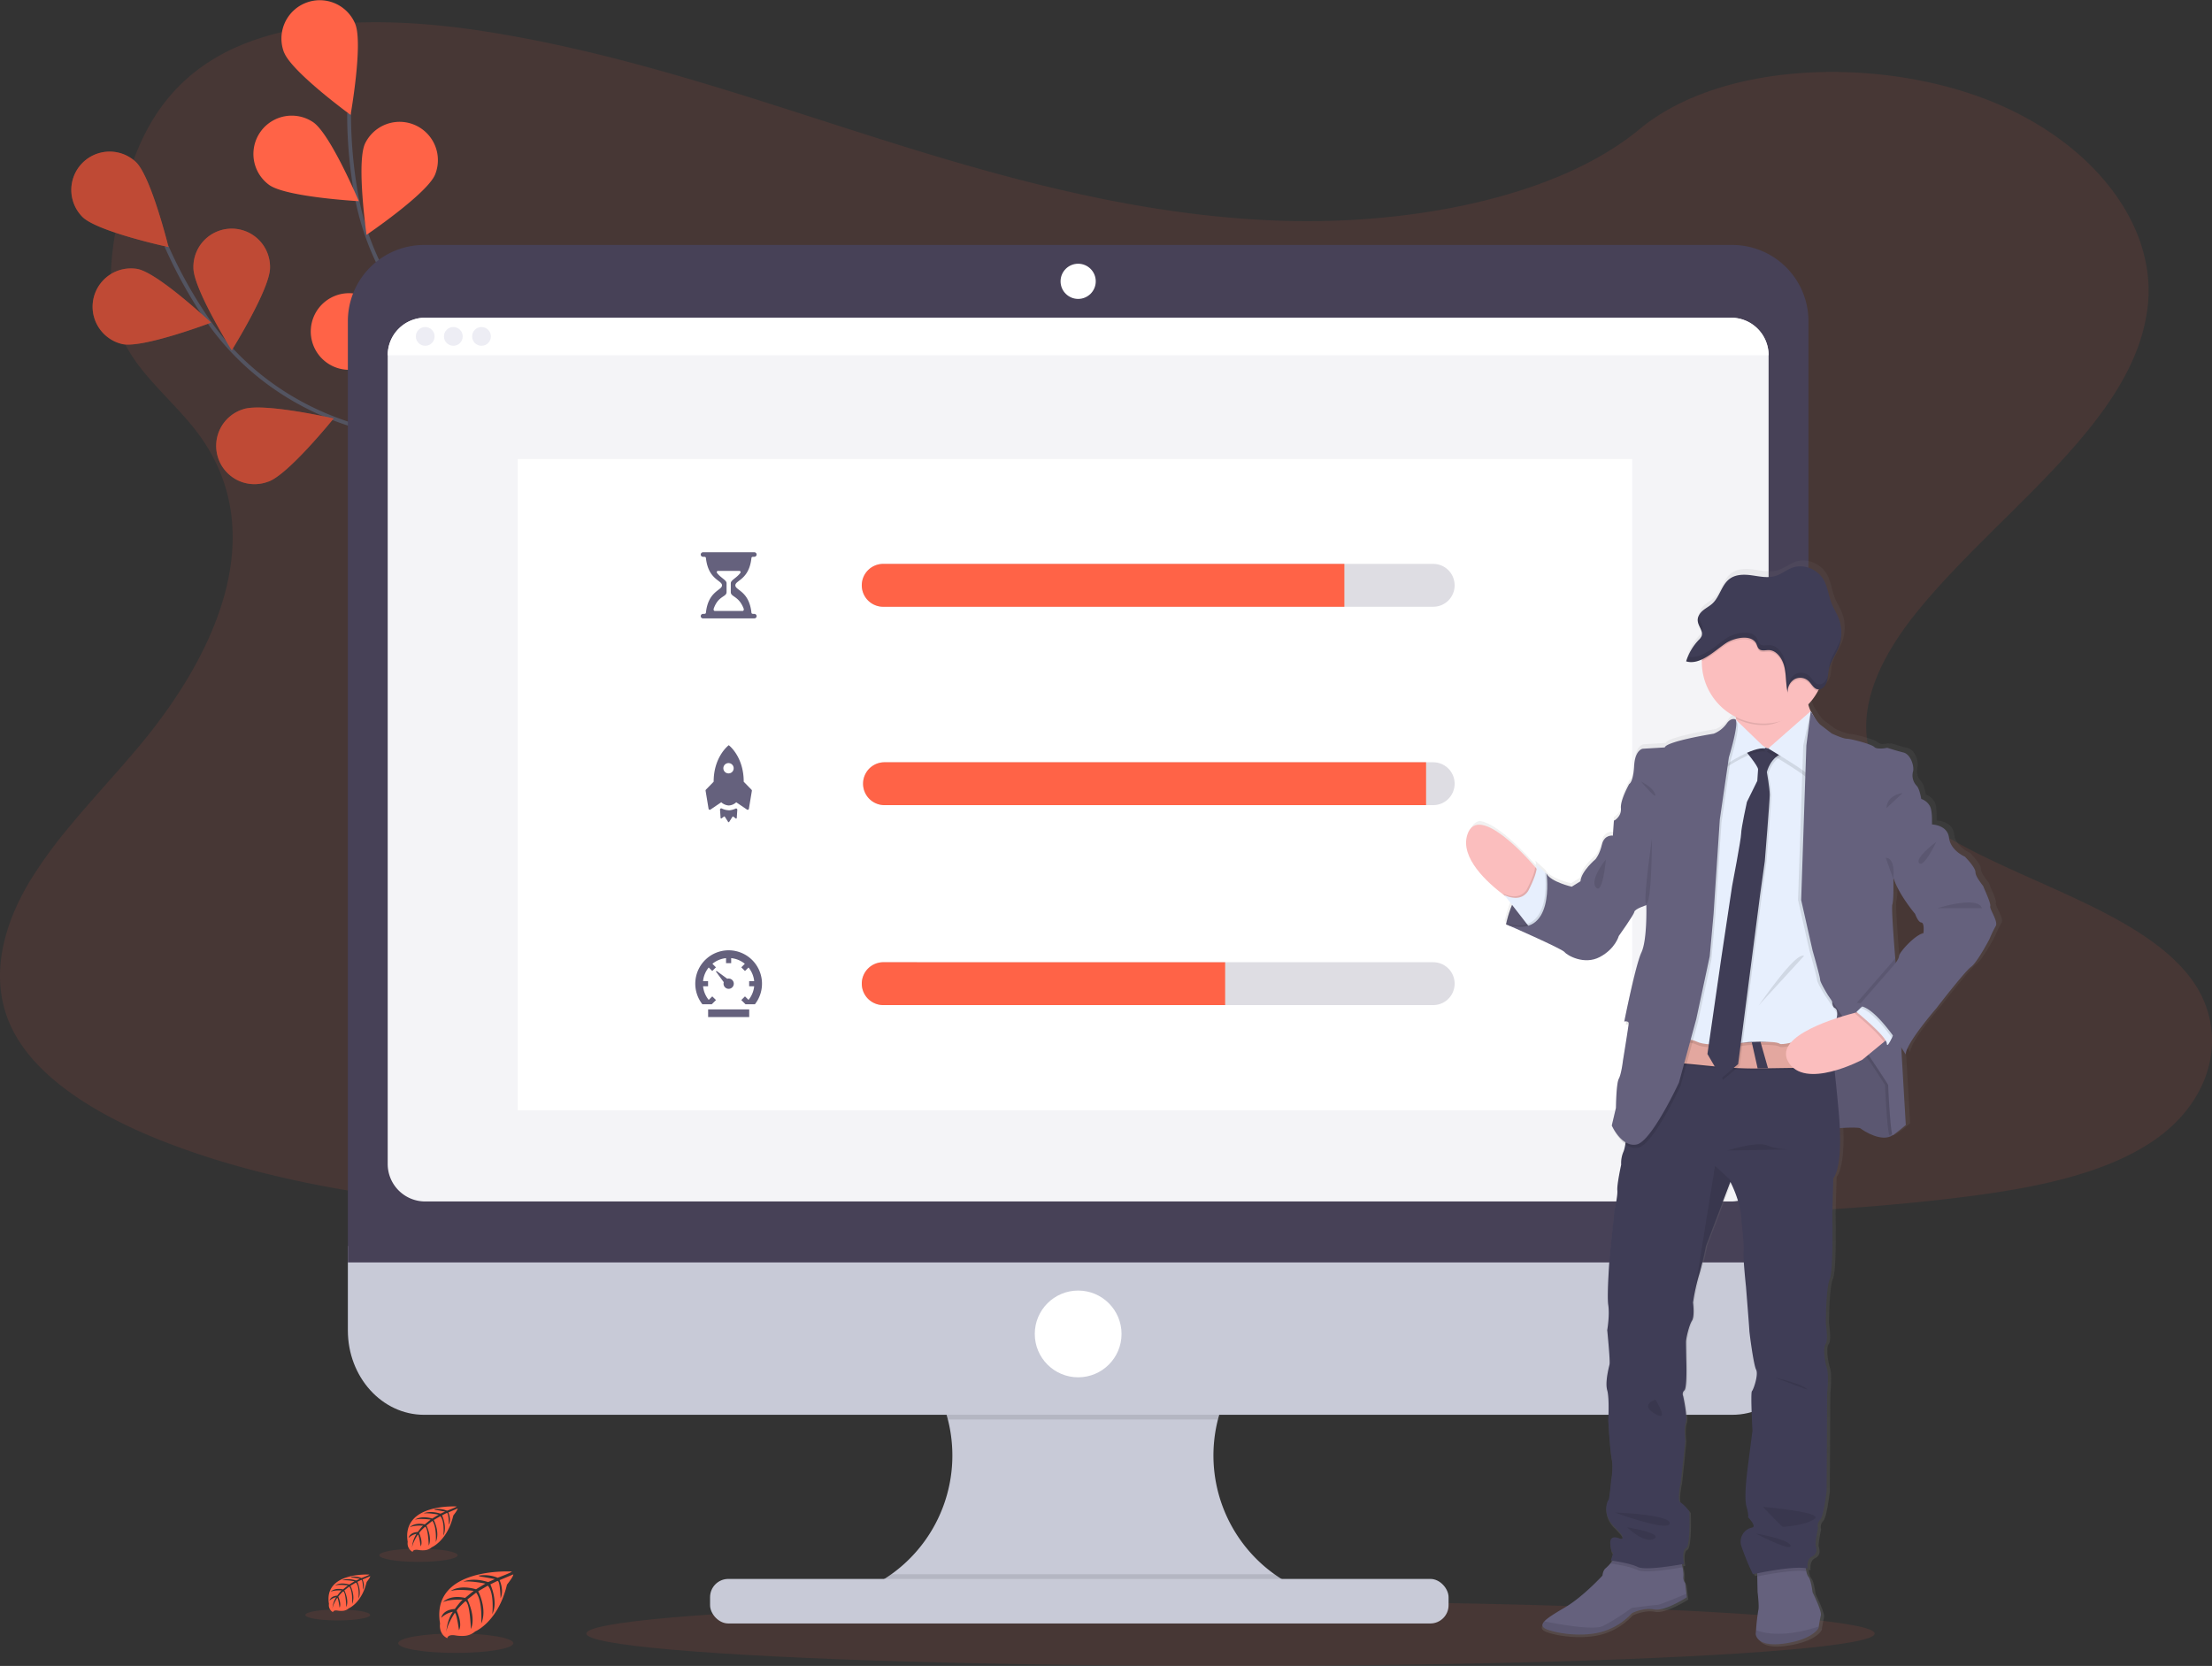 <svg xmlns="http://www.w3.org/2000/svg" width="1150.44" height="866.47"><rect width="100%" height="100%" fill="#333333" stroke="none"/><defs><linearGradient id="a" x1="296.46" y1="871.67" x2="296.46" y2="306.73" gradientTransform="translate(636.4)" gradientUnits="userSpaceOnUse"><stop offset="0" stop-color="gray" stop-opacity=".25"/><stop offset=".54" stop-color="gray" stop-opacity=".12"/><stop offset="1" stop-color="gray" stop-opacity=".1"/></linearGradient></defs><path d="M1119.63 593.56q-1.62 1.1-3.3 2.13a115.77 115.77 0 0 1-12.91 6.91c-23.47 10.85-52.37 16.15-80.52 19.75-63.16 8.08-127.64 9.65-191.84 11.19-173.48 4.17-347.41 8.35-520.43-1.28-68.36-3.8-138.25-10.16-200.21-29.66q-13.32-4.19-26.12-9.22c-17.26-6.81-33.85-15.11-47.63-25-13-9.28-23.47-19.94-29.75-32.06-13.09-25.24-6.16-53.59 8.79-78.34a241.83 241.83 0 0 1 21-28.76c11.5-13.89 24.23-27.46 35.84-41.34 41.32-49.55 68.28-112.12 30.14-162.87-11-14.58-26.8-27.38-35.73-42.61-11.41-19.46-10.52-41.08-6.9-62.08.47-2.65 1-5.3 1.49-7.92 6.24-31.14 17.89-64.64 53.75-84.13 37.29-20.2 90.25-19.18 136.55-12 72 11.24 138.42 34.71 205.5 55.92s137.32 40.57 211.09 42.69c65.13 1.83 141.09-11.93 184.31-47.73 42-34.75 120.9-37.4 177.8-16.4 39 14.4 68.16 40.37 80.44 69.57a82 82 0 0 1 5.36 18.12 73.59 73.59 0 0 1 1 17.08c-.18 2.83-.51 5.62-1 8.38-9.51 57.62-77.91 103.06-119.5 154.54-20.32 25.14-34.66 55.33-20.69 82.45 21.31 41.31 95.41 56 140.19 86.74 8.6 5.89 16.12 12.39 22 19.8 21.62 27.33 13.61 64.33-18.72 86.13z" fill="tomato" opacity=".1"/><path d="M294.91 324.85s-46-81.52-115.32-105c-29.09-9.86-54.48-28.4-71.84-53.74a237.72 237.72 0 0 1-21.2-38.13" fill="none" stroke="#535461" stroke-miterlimit="10" stroke-width="2"/><path d="M42.96 112.91c7.9 7.66 44.68 15.59 44.68 15.59s-9-36.53-16.92-44.19a19.93 19.93 0 0 0-27.76 28.6zM63.77 179c10.79 2.14 46-11.19 46-11.19s-27.42-25.76-38.22-27.9A19.93 19.93 0 0 0 63.8 179zm75.75 71.52c10.4-3.6 34-32.87 34-32.87s-36.68-8.39-47.07-4.79a19.93 19.93 0 1 0 13 37.66zm69.51 41.24c10.86-1.79 39.1-26.64 39.1-26.64s-34.69-14.51-45.59-12.72a19.946 19.946 0 1 0 6.49 39.36zm-68.59-152.49c0 11-19.9 42.92-19.9 42.92s-19.94-31.9-19.95-42.9a19.93 19.93 0 1 1 39.85 0zm80.65 49.22c-3.29 10.5-31.84 35-31.84 35s-9.48-36.41-6.2-46.91a19.93 19.93 0 0 1 38 11.91zm71.84 58.6c-1.49 10.9-25.49 39.88-25.49 39.88s-15.5-34.28-14-45.19a19.93 19.93 0 1 1 39.5 5.31z" fill="tomato"/><path d="M42.96 112.91c7.9 7.66 44.68 15.59 44.68 15.59s-9-36.53-16.92-44.19a19.93 19.93 0 0 0-27.76 28.6zM63.77 179c10.79 2.14 46-11.19 46-11.19s-27.42-25.76-38.22-27.9A19.93 19.93 0 0 0 63.8 179zm75.75 71.52c10.4-3.6 34-32.87 34-32.87s-36.68-8.39-47.07-4.79a19.93 19.93 0 1 0 13 37.66zm69.51 41.24c10.86-1.79 39.1-26.64 39.1-26.64s-34.69-14.51-45.59-12.72a19.946 19.946 0 1 0 6.49 39.36zm-68.59-152.49c0 11-19.9 42.92-19.9 42.92s-19.94-31.9-19.95-42.9a19.93 19.93 0 1 1 39.85 0zm80.65 49.22c-3.29 10.5-31.84 35-31.84 35s-9.48-36.41-6.2-46.91a19.93 19.93 0 0 1 38 11.91zm71.84 58.6c-1.49 10.9-25.49 39.88-25.49 39.88s-15.5-34.28-14-45.19a19.93 19.93 0 1 1 39.5 5.31z" opacity=".25"/><path d="M292.26 323.23s-9-93.17-62.88-142.73c-22.59-20.8-38.29-48.05-43.9-78.24a238.23 238.23 0 0 1-3.92-43.45" fill="none" stroke="#535461" stroke-miterlimit="10" stroke-width="2"/><path d="M147.81 27.38c4.12 10.2 34.53 32.38 34.53 32.38s6.55-37 2.44-47.25a19.944 19.944 0 0 0-37 14.9zm-7.76 68.85c9 6.33 46.57 8.4 46.57 8.4s-14.64-34.66-23.64-41a19.93 19.93 0 0 0-22.93 32.6zm40.28 96.08c11 .92 44.44-16.26 44.44-16.26s-30.13-22.53-41.1-23.45a19.93 19.93 0 1 0-3.34 39.71zm46.84 65.83c10.66 2.77 46.55-8.51 46.55-8.51s-25.89-27.3-36.54-30.06a19.923 19.923 0 0 0-10 38.57zm-.95-167.18c-4.45 10.07-35.59 31.18-35.59 31.18s-5.3-37.25-.85-47.31a19.93 19.93 0 0 1 36.44 16.13zm53.81 77.69c-7.26 8.27-43.29 19.1-43.29 19.1s6.08-37.13 13.35-45.4a19.93 19.93 0 1 1 29.94 26.3zm41.94 82.69c-5.76 9.38-39.44 26.14-39.44 26.14s-.28-37.62 5.48-47a19.945 19.945 0 0 1 34 20.86z" fill="tomato"/><ellipse cx="639.99" cy="849.64" rx="335.02" ry="16.83" fill="tomato" opacity=".1"/><path d="M266.17 817.38s-42.28-2.55-37.3 27.07c0 0-1 5.24 3.76 7.62 0 0 .07-2.2 4.33-1.45a20 20 0 0 0 4.6.22 9.56 9.56 0 0 0 5.61-2.32s11.89-4.91 16.51-24.34c0 0 3.42-4.23 3.28-5.32l-7.13 3s2.44 5.14.52 9.42c0 0-.23-9.24-1.6-9-.28.05-3.71 1.78-3.71 1.78s4.19 9 1 15.49c0 0 1.2-11.05-2.34-14.84l-5 2.93s4.9 9.27 1.58 16.82c0 0 .85-11.59-2.64-16.1l-4.55 3.55s4.61 9.12 1.8 15.39c0 0-.37-13.49-2.79-14.51 0 0-4 3.51-4.58 5 0 0 3.15 6.62 1.19 10.12 0 0-1.2-9-2.18-9 0 0-4 5.95-4.38 10 0 0 .17-6.07 3.42-10.6a11.9 11.9 0 0 0-6.08 3.14s.62-4.21 7.06-4.58c0 0 3.28-4.51 4.15-4.79 0 0-6.4-.54-10.28 1.19 0 0 3.42-4 11.46-2.17l4.49-3.67s-8.43-1.15-12 .12c0 0 4.11-3.51 13.21-.95l4.86-2.94s-7.18-1.54-11.46-1c0 0 4.51-2.43 12.9.21l3.49-1.57s-5.26-1-6.8-1.2-1.63-.59-1.63-.59a18.26 18.26 0 0 1 9.89 1.1s7.46-2.77 7.34-3.23z" fill="tomato"/><ellipse cx="237.04" cy="854.65" rx="29.92" ry="5.06" fill="tomato" opacity=".1"/><path d="M192.09 818.96s-23.83-1.44-21 15.26a4.07 4.07 0 0 0 2.12 4.29s0-1.23 2.44-.81a11.13 11.13 0 0 0 2.59.12 5.34 5.34 0 0 0 3.17-1.31s6.7-2.76 9.3-13.72c0 0 1.93-2.38 1.85-3l-4 1.72s1.37 2.9.29 5.31c0 0-.13-5.2-.9-5.08-.16 0-2.09 1-2.09 1s2.37 5.06.58 8.73c0 0 .68-6.23-1.32-8.36l-2.87 1.65s2.76 5.22.89 9.48c0 0 .48-6.53-1.48-9.07l-2.57 2s2.6 5.14 1 8.67c0 0-.2-7.6-1.57-8.18a15.45 15.45 0 0 0-2.58 2.8s1.77 3.73.67 5.7c0 0-.67-5.06-1.23-5.09 0 0-2.24 3.36-2.47 5.66a12.24 12.24 0 0 1 1.93-6 6.77 6.77 0 0 0-3.43 1.77s.35-2.37 4-2.58c0 0 1.85-2.54 2.34-2.7 0 0-3.61-.3-5.79.67 0 0 1.92-2.24 6.45-1.22l2.54-2.07s-4.75-.65-6.77.07c0 0 2.32-2 7.45-.54l2.76-1.65a25.22 25.22 0 0 0-6.47-.56s2.55-1.37 7.28.12l2-.89s-3-.58-3.84-.67-.91-.33-.91-.33a10.17 10.17 0 0 1 5.57.62s4.15-1.55 4.07-1.81z" fill="tomato"/><ellipse cx="175.67" cy="839.97" rx="16.87" ry="2.85" fill="tomato" opacity=".1"/><path d="M237.44 783.54s-28.78-1.73-25.39 18.44a4.92 4.92 0 0 0 2.56 5.18s.05-1.5 3-1a13.14 13.14 0 0 0 3.13.15 6.46 6.46 0 0 0 3.8-1.55s8.09-3.34 11.24-16.56c0 0 2.32-2.88 2.23-3.63l-4.85 2.08s1.65 3.5.35 6.41c0 0-.16-6.28-1.09-6.14-.19 0-2.52 1.22-2.52 1.22s2.85 6.1.7 10.54c0 0 .81-7.52-1.6-10.1l-3.41 2s3.33 6.31 1.07 11.45c0 0 .58-7.89-1.79-11l-3.1 2.42s3.13 6.21 1.22 10.47c0 0-.25-9.18-1.89-9.87 0 0-2.71 2.39-3.13 3.37 0 0 2.15 4.51.82 6.89 0 0-.82-6.12-1.49-6.15 0 0-2.7 4.06-3 6.83a14.77 14.77 0 0 1 2.33-7.22 8.15 8.15 0 0 0-4.14 2.15s.42-2.87 4.81-3.12c0 0 2.23-3.08 2.82-3.26 0 0-4.35-.37-7 .8 0 0 2.33-2.7 7.8-1.47l3.06-2.5s-5.74-.78-8.17.08c0 0 2.8-2.39 9-.64l3.33-2s-4.89-1-7.8-.67c0 0 3.07-1.66 8.78.14l2.38-1.07s-3.58-.7-4.63-.81-1.11-.41-1.11-.41a12.43 12.43 0 0 1 6.73.75s5.07-1.88 4.95-2.2z" fill="tomato"/><ellipse cx="217.64" cy="808.92" rx="20.37" ry="3.44" fill="tomato" opacity=".1"/><path d="M676.98 826.81v7.82H445.72v-6.35a76 76 0 0 0 5.23-140.37h224.49a76.09 76.09 0 0 0-42 50.39 76 76 0 0 0 29.36 80.46 76.07 76.07 0 0 0 14.18 8.05z" fill="#c8cad7"/><path d="M675.44 687.91a76.09 76.09 0 0 0-42 50.39H492.97a76.09 76.09 0 0 0-42-50.39z" opacity=".1"/><path d="M180.92 648.07v43.9c0 24.24 17.74 43.89 39.63 43.89h680.38c21.89 0 39.63-19.65 39.63-43.89v-43.9z" fill="#c8cad7"/><path d="M676.98 826.81v7.82H445.72v-6.35a76.11 76.11 0 0 0 17.84-9.5H662.8a76.07 76.07 0 0 0 14.18 8.03z" opacity=".1"/><rect x="369.3" y="821.22" width="384.09" height="23.17" rx="9.5" ry="9.5" fill="#c8cad7"/><path d="M940.56 167.04a39.63 39.63 0 0 0-39.63-39.63H220.55a39.63 39.63 0 0 0-39.63 39.63v489.57h759.64z" fill="#474157"/><path d="M919.83 184.76v420.63a19.5 19.5 0 0 1-19.51 19.51H221.15a19.5 19.5 0 0 1-19.51-19.51V184.76a19.51 19.51 0 0 1 19.51-19.51h679.17a19.51 19.51 0 0 1 19.51 19.51z" fill="#f4f4f7"/><circle cx="560.74" cy="146.32" r="9.15" fill="#fff"/><circle cx="560.74" cy="693.8" r="22.56" fill="#fff"/><path d="M919.83 184.76H201.65a19.5 19.5 0 0 1 19.5-19.51h679.17a19.5 19.5 0 0 1 19.51 19.51z" fill="#fff"/><circle cx="221.15" cy="174.97" r="4.88" fill="#ededf4"/><circle cx="235.78" cy="174.97" r="4.88" fill="#ededf4"/><circle cx="250.42" cy="174.97" r="4.88" fill="#ededf4"/><path fill="#fff" d="M269.26 238.76h579.62v338.72H269.26z"/><path d="M368.29 524.99h21.37v4h-21.37zm10.69-10.69a2.67 2.67 0 1 0-.74-5.24l-5.57-4.07-.33.3 4.08 5.56a2.83 2.83 0 0 0-.11.78 2.66 2.66 0 0 0 2.67 2.67z" fill="#65617d"/><path d="M378.98 494.26a17.37 17.37 0 0 0-13.69 28.06h4.91l.34-.34 1.84-1.84-1.94-1.91-1.84 1.83a13.26 13.26 0 0 1-2.94-7.09h2.6v-2.68h-2.6a13.26 13.26 0 0 1 2.94-7.09l1.84 1.83 1.91-1.91-1.83-1.84a13.27 13.27 0 0 1 7.09-2.94v2.6h2.67v-2.6a13.34 13.34 0 0 1 7.1 2.94l-1.84 1.84 1.92 1.91 1.84-1.83a13.34 13.34 0 0 1 2.94 7.09h-2.61v2.68h2.61a13.34 13.34 0 0 1-2.94 7.09l-1.84-1.83-1.92 1.91 1.85 1.84.33.34h4.91a17.37 17.37 0 0 0-13.68-28.06zm-.01-72.84a9 9 0 0 1-3.58-.91.64.64 0 0 0-.91.63l.29 4.26a.33.33 0 0 0 .53.23l1.21-.92a.33.33 0 0 1 .47.09l1.71 2.68a.33.33 0 0 0 .55 0l1.72-2.68a.33.33 0 0 1 .48-.04l1.21.92a.33.33 0 0 0 .53-.23l.29-4.26a.65.65 0 0 0-.91-.63 9.07 9.07 0 0 1-3.58.91z" fill="#65617d"/><path d="M390.8 410.69l-4-4.1c0-13.19-7.78-19-7.78-19s-7.86 5.85-7.86 19l-4 4.1a.7.7 0 0 0-.19.59l1.54 9.33a.64.64 0 0 0 1 .46l5.61-3.8a6.34 6.34 0 0 0 3.93 1.67 6 6 0 0 0 3.85-1.67l5.6 3.8a.64.64 0 0 0 1-.46l1.55-9.34a.73.73 0 0 0-.25-.58zm-11.79-8.44a2.68 2.68 0 1 1 2.56-2.67 2.62 2.62 0 0 1-2.56 2.67zm13.29-82.96h-.42c-.55 0-1-.07-1.06-.62-1.22-11.34-8.37-11.56-8.37-14.23s7.16-2.89 8.37-14.23c.06-.55.51-.62 1.06-.62h.42a1.2 1.2 0 0 0 1.21-1.11 1.18 1.18 0 0 0-1.17-1.23h-26.69a1.2 1.2 0 0 0-1.2 1.11 1.17 1.17 0 0 0 1.17 1.23h.46c.54 0 1 .07 1.06.62 1.22 11.34 8.37 11.56 8.37 14.23s-7.16 2.89-8.37 14.23c-.06.55-.52.62-1.06.62h-.43a1.2 1.2 0 0 0-1.2 1.11 1.17 1.17 0 0 0 1.17 1.23h26.72a1.17 1.17 0 0 0 1.17-1.23 1.21 1.21 0 0 0-1.21-1.11zm-21.06-2.85c2.4-6.67 6.64-5.86 6.64-8.49v-4.64c0-1.62-3.07-2.75-5-5.38a.65.65 0 0 1 .54-1h11.1a.65.65 0 0 1 .56 1c-1.89 2.64-5 3.77-5 5.39v4.64c0 2.61 4.08 1.9 6.66 8.49.24.59.06 1.33-.57 1.33h-14.35c-.65-.02-.8-.74-.58-1.34z" fill="#65617d"/><path d="M756.54 304.43a11.13 11.13 0 0 1-11.1 11.15H459.69a11.15 11.15 0 1 1 0-22.29h285.75a11.14 11.14 0 0 1 11.1 11.14zm0 103.17a11.13 11.13 0 0 1-11.1 11.16H459.69a11.15 11.15 0 0 1 0-22.29h285.75a11.15 11.15 0 0 1 11.1 11.13zm0 104.03a11.13 11.13 0 0 1-11.1 11.13H459.69a11.15 11.15 0 1 1 0-22.29h285.75a11.14 11.14 0 0 1 11.1 11.16z" fill="#5a5773" opacity=".2"/><path d="M699.19 293.29v22.29h-239.5a11.15 11.15 0 1 1 0-22.29zm42.5 103.16v22.31h-282a11.15 11.15 0 0 1 0-22.29zm-104.5 104.04v22.27h-177.5a11.15 11.15 0 1 1 0-22.29z" fill="tomato"/><path d="M1068.58 484.82c.55-1.49-3.55-9.78-3.55-10.19s-4.25-5-4.25-7.61-5.61-8.16-5.61-8.16-7.53-3.13-8.35-9.92-9-6.93-9-6.93v-1.56c0-2.12-.06-5.88-1-7.95a8 8 0 0 0-4.66-3.94s-.82-5.31-2.46-6.94a7.8 7.8 0 0 1-1.91-7.34c.82-2.57-1.09-9.1-5.07-10s-8.48-2.45-8.48-2.45-.45.09-1.1.18l-.55-.18a23.61 23.61 0 0 1-2.87.36 3.54 3.54 0 0 1-2.32-.77c-1.4-1.55-12.4-4.42-14.5-4.42s-7.95-2.73-7.95-2.73l-5.88-4.48c-1.65-1.26-4.7-6.36-5.14-7.1l-.06-.1a25.59 25.59 0 0 1-1.24-3.58 32.58 32.58 0 0 0 5.09-7c.14-.26.26-.53.4-.8a2.89 2.89 0 0 0 .88-.14l.37-.14a6 6 0 0 0 2.9-3.47c.11-.3.19-.6.27-.9l.06-.3c0-.21.09-.42.13-.62l.06-.35c0-.21.07-.41.09-.62s0-.23 0-.34.06-.52.1-.77a27.39 27.39 0 0 1 .43-2.86c.82-3.69 3-6.81 4.61-10.22.22-.49.44-1 .63-1.49s.38-1.09.54-1.65c0-.17.09-.34.13-.51.11-.41.2-.81.28-1.23 0-.18.07-.36.1-.54.09-.56.17-1.13.22-1.7a21 21 0 0 0-1.41-9.55c-1-2.55-2.55-4.85-3.59-7.4-1.57-3.87-2-8.25-3.91-11.93-3.22-6.18-10.81-9.28-17-6.95-3 1.11-5.55 3.26-8.57 4.22-4 1.29-8.38.32-12.56-.26s-8.82-.63-12.18 2.1c-3.88 3.15-4.94 9.06-8.58 12.52-1.53 1.45-3.42 2.38-5 3.72a8.14 8.14 0 0 0-2.53 3.46 2.46 2.46 0 0 0-.09.29 2 2 0 0 0-.09.35c0 .14-.05.27-.07.41s0 .19 0 .28a5.93 5.93 0 0 0 0 .73 5.07 5.07 0 0 0 .11.68v.19c0 .06.1.38.17.57v.11c.07.21.16.41.24.62s.09.2.14.31a2.72 2.72 0 0 0 .11.25 16.84 16.84 0 0 1 1.27 3.16 3.49 3.49 0 0 1-.13 2.09 6.37 6.37 0 0 1-1.51 2 28.24 28.24 0 0 0-6.18 9.89c-.16.42-.31.84-.44 1.27l.18.05a7.36 7.36 0 0 0 1.2.26c.23 0 .46.06.69.07a10.51 10.51 0 0 0 2.79-.21l.7-.16a17.85 17.85 0 0 0 2.77-1v1.3a32.33 32.33 0 0 0 18 28.91l.12.88.09.74-.37-.35s-2.47-1.23-4.79 2.31a15.49 15.49 0 0 1-6.71 5.16s-24.91 3.94-25.87 7.21l-11.63.68s-4.11.54-4.52 9.1-2.6 9.38-2.6 9.38-4.79 8.43-4.38 12.78-3.79 6.5-3.79 6.5l-.55 7.75s-4.52-.68-5.75 4.62-3.42 7.75-3.42 7.75-7.53 6.25-7.94 11.55l-4.65 2.86s-10.82-2.45-13.28-6.8l-.76-.71a.53.53 0 0 1-.06-.1c-1.62-1.52-5.05-4.72-4.53-4a3.32 3.32 0 0 1 .22 2.19l-.8-.9-2.15-2.31s-16.09-18.49-26.33-19.79a6.51 6.51 0 0 0-4.6 4.46c-1.3 4.42-2.66 11.74.72 15.34l16.18 17.29.42.31 3.52 4.52c-.59 1.42-1.09 2.8-1.51 4.05v.12c-.09.27-.17.54-.25.79l-.09.27c-.08.26-.15.51-.23.75s-.08.3-.13.45 0 .17-.07.26c-.39 1.36-.63 2.41-.76 3l-.91-.28.89.38a.89.89 0 0 0 0 .14 2.11 2.11 0 0 0-.06.29c.27.12.55.25.84.36 4.79 2.09 28.72 12.59 30 14.18 1.37 1.77 10.41 6.93 18.62 2.58s10-11 10-11 7.94-11 8.21-12.64 6.43-3.53 6.43-3.53.55 18.21-2.6 24.87-9 36.16-9 36.16a4.16 4.16 0 0 1 1.17-.07l-.35 1.7a4.07 4.07 0 0 1 1.45 0c-.44 3.35-3 18.92-3 18.92s-.83 7.07-2.19 9.52-1.51 15.22-1.51 15.22l-2.19 9.24s.29.64.83 1.6 2.35 5.21 6.31 8.14a16.69 16.69 0 0 1-1.11 4.22 14.78 14.78 0 0 0-1.09 6.53s-2.33 10.46-2.05 13.46-1.51 10.33-1.51 10.33l-2.46 23.65s-1.64 20.52-.82 26.1-.55 13.18-.55 13.18 1.64 16.18 1.23 17.94-2.46 9.38-1.23 13.59.55 15.77.55 15.77.82 15.23 1.77 20.12-.27 11.15-.27 11.15-1 10.46-1.37 10.46-4 7.2 3.28 14.27 2.75 6 2.75 6-5.75-2.85-5.07 3c.65 5.57 1.55 4.11 1.63 4l-1.36 4.47 1 .13c-.26.31-.52.63-.8 1a21.67 21.67 0 0 1-2.75 2.87c-1.65 1.22-1.79 3.93-1.79 3.93s-10.12 11-19.57 16.58c-5 2.94-9.25 5.42-11.12 7.48-1.69 1.84-1.41 3.33 2.09 4.49 7.39 2.45 20.39 3.67 29.7.55a34.77 34.77 0 0 0 14.51-9.38s5.88-3 11.63-1.91 17.25-6.39 17.25-6.39l-.21-1.92-.61-5.56a4.4 4.4 0 0 1-1-3.39 17.4 17.4 0 0 0-.48-4.89c-.1-.54-.2-1.07-.3-1.58l1.05-.19s-1.37-6.93 1.1-8.3 1.77-19.16 1.77-19.16-3.14-4.08-4.79-4.76-.14-9.11.14-10.19 2.35-22.25 2.35-22.25-.82-6.65.27-9.51-1.37-13.86-1.37-13.86-.82-1.36.69-3 .95-16.17.95-16.17-.13-7.34-.13-9.25 1.64-8.83 3.14-11.14.55-9.51.55-9.51l.08-.55c0-.2.08-.46.13-.76l.12-.73a104.42 104.42 0 0 1 2.67-11.8c1.78-5.71 3.83-15.76 3.83-15.76l12.74-33.26.14-.39s5.88 10.87 5.88 20.94c0 0 1.51 12.09 1.1 15.35s1.24 18.62 1.24 18.62 1.77 22 1.77 23 2.19 17.94 3.56 20.52-1.37 10.47-2.19 11.28.27 20.8.27 20.8-2.05 15.76-2.46 19-2.05 15.77-.68 20.66.82 5.57.82 5.57 4.93 5 2 5.44a7.54 7.54 0 0 0-5.48 9.92 129.35 129.35 0 0 0 6 14.55l2.27-.48v1.62l.16 8.1s1 7.75.42 9.52a100.9 100.9 0 0 0-1.12 10.57c-.1 1.16-.16 1.94-.16 1.94s0 7.2 15.2 5S978 863.1 978 863.1s0-.28.12-.75c.22-1.37.71-4.29 1.12-5.91.55-2.18-4.38-12-4.38-12s-.82-6.66-2.19-8.16a6.93 6.93 0 0 1-1.1-2.85c-.13-.55-.24-1.12-.33-1.68q.54.08 1 .18s-.83-4.75 2.33-6.25 2.32-4.62 1.91-6 1.23-9 1.23-9a4.44 4.44 0 0 1 1.1-4.35c1.92-1.9 3.42-15.22 3.42-15.22l.27-51.38s1-9.11-.13-12.78-2.19-10.73-.69-12.64.14-10.74.14-10.74 0-18.62 2.05-23.24 1.37-33.84 1.37-33.84l.55-19.17s4.47-4.23 3.41-26.29c4.77-.3 10.15-.47 11 .19 1.51 1.22 11.22 7.48 17 3.53 1.23-.54 6.84-5.3 6.84-5.3l-2.41-40.75c1.5 2.27 2.42 3.78 2.42 3.78 0-5.71 16.15-24.19 16.15-24.19s15.05-19.44 18.34-21.75 9.71-14.55 9.71-14.55a59.23 59.23 0 0 1 3.29-6.79c1.46-2.36-3.54-8.88-2.96-10.38zm-35.31 14.27c-4.1.41-12.73 9.79-12.86 11.83a8.57 8.57 0 0 1-1.82 3.65c-.07-.82-.14-1.65-.2-2.5-1-12-2-26.65-1.54-28.07.82-2.44.54-13.45.54-13.45l.15-.21c2.76 8.53 11.33 18.59 11.33 18.59s1.51 4.35 3.29 4.48 1.11 5.68 1.11 5.68z" transform="translate(-30.56 -15.24)" fill="url(#a)"/><path d="M783.26 480.76s5-26.17 21-26.3l11.73 24.14-7.82 5.4s-16.95.53-24.91-3.24z" fill="#65617d"/><path d="M816.04 478.59l-7.83 5.4s-12 .38-20.5-1.73a23.18 23.18 0 0 1-4.45-1.51s0-.15.09-.42a.54.54 0 0 1 0-.1 59.19 59.19 0 0 1 3-9.61c.49-1.18 1-2.39 1.66-3.6 2.35-4.52 5.65-9 10.17-11.15a13.88 13.88 0 0 1 5.35-1.4h.72l.25.53 4 8.16z" opacity=".1"/><path d="M949.32 587.32s16.86-1.62 18.34-.41 11.06 7.42 16.73 3.51 1.89-17.54 1.89-18.08-.54-19.83-.54-19.83l-10.12-13.62-12.68-23.88-25.9-2.56.67 37.9-.13 19.41z" fill="#65617d"/><path d="M949.32 587.32s16.86-1.62 18.34-.41 11.06 7.42 16.73 3.51 1.89-17.54 1.89-18.08-.54-19.83-.54-19.83l-10.12-13.62-12.68-23.88-25.9-2.56.67 37.9-.13 19.41z" opacity=".1"/><path d="M800.93 453.76s-1.34 16.46-11.6 16.73c0 0-2.9-1.75-6.81-4.67-9-6.75-23.3-19.7-19.35-31.76 5.66-17.26 33.18 14.57 33.18 14.57l2.12 2.37z" fill="#fbbebe"/><path d="M800.93 453.76s-1.34 16.46-11.6 16.73c0 0-2.9-1.75-6.81-4.67l-.88-1.13a13.29 13.29 0 0 0 5.62 1.51 7.57 7.57 0 0 0 7.33-4.62 57.39 57.39 0 0 0 2.85-6.52 19 19 0 0 0 1-4.05z" opacity=".1"/><path d="M796.44 483.58l-2.31-3-7.76-10-4-5.11a13.29 13.29 0 0 0 5.62 1.51 7.58 7.58 0 0 0 7.33-4.62 57.39 57.39 0 0 0 2.84-6.53c1.28-3.64 1.26-5.51.8-6.14s2.87 2.44 4.46 3.95l.06.06.75.71.27.55 3.91 7.81v.33c.42 2.51 1.74 18.25-11.97 20.48z" fill="#e7effd"/><path d="M877.29 830.76s-11.34 7.42-17 6.33-11.47 1.9-11.47 1.9a34.15 34.15 0 0 1-14.3 9.31c-9.17 3.1-22 1.88-29.27-.55-3.45-1.15-3.72-2.63-2.06-4.46 1.84-2 6.07-4.5 11-7.41 9.25-5.49 19.25-16.41 19.25-16.41s.14-2.7 1.76-3.91a22.55 22.55 0 0 0 2.72-2.84c1.45-1.72 2.81-3.51 2.81-3.51l33.32 1.09s.56 2.4 1 4.85a17.49 17.49 0 0 1 .47 4.86 4.37 4.37 0 0 0 .95 3.37l.59 5.51zm69.73 9.35c-.4 1.61-.88 4.5-1.1 5.86-.07.46-.11.75-.11.75s-2.7 5.93-17.67 8.09-15-5-15-5 .06-.77.16-1.93a103.33 103.33 0 0 1 1.2-10.48c.53-1.76-.41-9.45-.41-9.45l-.16-8-.11-5.59 24.84-2.6a46.25 46.25 0 0 0 .8 5.53 7.37 7.37 0 0 0 1.08 2.83c1.36 1.49 2.17 8.09 2.17 8.09s4.85 9.73 4.31 11.9z" fill="#65617d"/><path d="M874.05 810.3s.56 2.4 1 4.85c-3.6.67-19.34 3.39-23.27 1.48-4.45-2.16-14-3.37-14-3.37l.16-.54c1.45-1.72 2.81-3.51 2.81-3.51zm65.39 7.01c-6.29-1.07-20.08 1.51-25.51 2.62l-.11-5.59 24.84-2.58a46.25 46.25 0 0 0 .78 5.55z" opacity=".1"/><path d="M953.49 612.81l-.53 19s.67 29-1.35 33.59-2 23.07-2 23.07 1.35 8.76-.14 10.65-.41 8.9.68 12.54.13 12.69.13 12.69l-.27 51s-1.48 13.21-3.37 15.11a4.41 4.41 0 0 0-1.1 4.3s-1.62 7.55-1.22 8.9 1.22 4.46-1.88 5.94-2.3 6.2-2.3 6.2c-7.41-1.75-28.46 3-28.46 3a128.25 128.25 0 0 1-5.94-14.43 7.48 7.48 0 0 1 5.4-9.85c2.83-.4-2-5.39-2-5.39s.54-.68-.81-5.53.27-17.27.67-20.51 2.44-18.89 2.44-18.89-1.08-19.83-.27-20.64 3.51-8.64 2.16-11.2-3.51-19.42-3.51-20.37-1.75-22.8-1.75-22.8-1.63-15.24-1.24-18.43-1.09-15.25-1.09-15.25c0-10-5.79-20.77-5.79-20.77l-.15.39-12.54 32.93s-2 10-3.77 15.64a102.69 102.69 0 0 0-2.64 11.72l-.12.72c0 .3-.09.56-.12.76l-.08.54s.94 7.15-.54 9.45-3.1 9.17-3.1 11.06.13 9.17.13 9.17.54 14.43-.94 16a2.52 2.52 0 0 0-.68 3s2.43 10.93 1.35 13.76-.26 9.44-.26 9.44-2.16 20.91-2.43 22-1.76 9.44-.14 10.12 4.72 4.72 4.72 4.72.68 17.67-1.75 19-1.08 8.23-1.08 8.23-19.56 3.78-24 1.62-14-3.38-14-3.38l1.34-4.44c-.08.16-1 1.6-1.61-3.92-.67-5.8 5-3 5-3s4.45 1.08-2.7-5.93-3.64-14.17-3.24-14.17 1.35-10.38 1.35-10.38 1.22-6.21.27-11.07-1.78-19.96-1.78-19.96.67-11.46-.54-15.65.81-11.73 1.21-13.49-1.21-17.81-1.21-17.81 1.35-7.55.54-13.07.81-25.9.81-25.9l2.43-23.48s1.75-7.28 1.48-10.25 2-13.35 2-13.35a14.81 14.81 0 0 1 1.08-6.48c1.35-2.69 1.9-11.6 1.9-11.6L859.08 558l6.36-26.12 85.66-.81s.31 2.26.83 6.39 1.25 10.23 2.06 17.77c.75 6.84 1.57 14.9 2.37 23.86 2.53 28.59-2.87 33.72-2.87 33.72z" fill="#3f3d56"/><path d="M945.54 376.61l-20 21.32s-25.62-10.26-22.93-13.76c1-1.36.88-5.64.28-10.37-1-7.47-3-16.07-3-16.07s44.78-7.29 41 .26c-1.38 2.76-1.14 6-.28 9a33.62 33.62 0 0 0 4.93 9.62z" fill="#fbbebe"/><path d="M940.95 357.99c-1.38 2.76-2 3-1.18 6-5.85 6.28-13.3 13.15-22.56 13.15a31.85 31.85 0 0 1-14.29-3.38c-1-7.47-3-16.07-3-16.07s44.81-7.25 41.03.3z" opacity=".1"/><path d="M949.32 344.23a32.11 32.11 0 0 1-64.22 0v-.46a32.11 32.11 0 0 1 64.21.46z" fill="#fbbebe"/><path d="M953.96 556.04c-4.25 0-18.41.15-34.23.4h-.2l-5.22.09h-.17c-18.77.3-37.26-3.37-44.68-2.67-15.78 1.48 5.66-14.57 5.66-14.57a131.83 131.83 0 0 0 36 3.63l4.54-.23c14.34-.81 28.75-2.16 36.28-4.42.5 4.17 1.21 10.23 2.02 17.77z" opacity=".1"/><path d="M953.96 555.23c-4.25 0-18.41.15-34.23.4h-.2l-5.22.09h-.17c-18.77.3-37.26-3.37-44.68-2.67-15.78 1.48 5.66-14.57 5.66-14.57a132.06 132.06 0 0 0 36 3.64l4.54-.24c14.34-.81 28.75-2.16 36.28-4.42.5 4.17 1.21 10.23 2.02 17.77z" fill="#e3a79f"/><path d="M908.58 385.52l-24.82 11.6-19.16 148.11s11.33-5.13 17.81-1.89 26.44.27 26.44.27 14.57-.81 16.72.81 27.52-6.75 27.52-6.75 4.59-10.25 1.08-11.87 1.08-17.53 1.08-17.53l-2.16-106.84-4.31-13.76-11.6-7-11.88 9.44-5.66.81z" opacity=".1"/><path d="M908.58 383.9l-24.82 11.6-19.16 148.11s11.33-5.13 17.84-1.85 26.44.27 26.44.27 14.57-.81 16.72.81 27.52-6.74 27.52-6.74 4.59-10.26 1.08-11.87 1.08-17.54 1.08-17.54l-2.16-106.84-4.31-13.76-11.6-7-11.88 9.44-5.66.81z" fill="#e7effd"/><path d="M908.17 390.76s7.15 8.49 7 10.25-.41 5.93-.41 5.93l-5.32 10.95s-3 13.62-3 16.46-4.74 27.41-4.74 27.41l-5.67 37.77-7.15 49.51 7.29 12.54 8.63-7.28 11.47-88.22 2.42-17.4s2.57-31.3 2.57-34.54-1.49-11.73-1.49-11.73 1.76-8.1 9-10-.54-.4-.54-.4l-4.18-3.37-3.61 1.46s-10.11-3.1-12.27.66z" opacity=".1"/><path d="M907.36 389.97s7.15 8.49 7 10.25-.41 5.93-.41 5.93l-5.39 10.93s-3 13.62-3 16.46-4.72 27.38-4.72 27.38l-5.67 37.77-7.15 49.51 7.34 12.56 8.63-7.28 11.45-88.24 2.43-17.4s2.56-31.3 2.56-34.54-1.49-11.73-1.49-11.73 1.76-8.1 9-10-.54-.41-.54-.41l-4.18-3.37-3.64 1.48s-10.06-3.08-12.22.7z" fill="#3f3d56"/><path d="M902.64 375.76s-1.08.81-1.35 6.21-4 17.53-4 17.53 14-9.71 21-8.63z" opacity=".1"/><path d="M902.64 374.18s-1.08.81-1.35 6.21-4 17.54-4 17.54 14-9.72 21-8.64z" fill="#e7effd"/><path d="M940.95 371.49l-22.12 19.42s18.62 11.06 21 13.76 4.86-26.44 4.86-26.44z" opacity=".1"/><path d="M941.76 369.87l-22.12 19.42s18.61 11.06 21 13.76 4.86-26.44 4.86-26.44z" fill="#e7effd"/><path d="M903.44 375.76s-2.43-1.21-4.72 2.3a15.26 15.26 0 0 1-6.61 5.12s-24.55 3.91-25.49 7.15l-11.47.68s-4.05.54-4.45 9-2.56 9.31-2.56 9.31-4.7 8.44-4.31 12.75-3.64 6.48-3.64 6.48l16.86 43.84s.54 18.07-2.56 24.68-8.91 35.88-8.91 35.88 2.43-.54 2.3 1.08-3 19.29-3 19.29-.81 7-2.16 9.44-1.48 15.11-1.48 15.11l-2.16 9.18s5.12 11.46 13 9.84 22-32.24 22-32.24l9-33 7-32.64 2-22.12 3.24-49 4.72-32.37s5.3-17.42 3.4-19.76z" opacity=".1"/><path d="M902.64 374.18s-2.43-1.21-4.72 2.3a15.26 15.26 0 0 1-6.61 5.12s-24.55 3.92-25.49 7.15l-11.47.68s-4 .54-4.45 9-2.56 9.33-2.56 9.33-4.72 8.37-4.32 12.68-3.64 6.48-3.64 6.48l16.86 43.84s.54 18.07-2.56 24.68-8.91 35.88-8.91 35.88 2.43-.53 2.3 1.08-3 19.29-3 19.29-.81 7-2.16 9.45-1.48 15.1-1.48 15.1l-2.16 9.18s5.12 11.46 12.95 9.84 22-32.24 22-32.24l9-33 7-32.65 2-22.12 3.24-49 4.72-32.37s5.35-17.4 3.46-19.7z" fill="#65617d"/><path d="M816.04 478.59l-7.83 5.4s-12 .38-20.5-1.73l-4.36-1.93-.87-.38.9.28c4.5 1.34 8 1.31 10.79.38 11.07-3.72 9.85-22 9.42-26.14 0-.41-.07-.68-.09-.79a.53.53 0 0 0 .06.1 5.78 5.78 0 0 0 .51.71c.15.18.32.36.49.53l3.91 7.81v.33z" opacity=".1"/><path d="M843.15 425.85l-3.77 1.08-.54 7.69s-4.45-.68-5.67 4.58-3.37 7.69-3.37 7.69-7.42 6.21-7.82 11.47l-4.54 2.83s-10.66-2.43-13.08-6.74c0 0 4.85 34.8-21 26.3 0 0 29 12.68 30.35 14.43s10.25 6.88 18.35 2.57 9.85-10.93 9.85-10.93 7.82-10.93 8.09-12.55 6.34-3.5 6.34-3.5l11.5-28.01z" fill="#65617d"/><path d="M937.85 387.67l3.91-17.8s1.76 5.8 3.51 7.15l5.8 4.45s5.8 2.7 7.82 2.7 12.95 2.83 14.3 4.31 6.75.41 6.75.41 4.45 1.48 8.36 2.43 5.8 7.41 5 10a7.77 7.77 0 0 0 1.89 7.28c1.62 1.62 2.43 6.88 2.43 6.88a7.94 7.94 0 0 1 4.58 3.91c1.35 3 1 9.45 1 9.45l-20.1 28.32s.27 10.93-.54 13.36 2.83 43.7 2.83 43.7l4.18 71s-5.53 4.72-6.74 5.26-2.43-25.09-2.43-26-31.22-46.72-31.22-46.72-4.18-6.74-4.18-8.23-3.91-15.11-3.91-15.11l-5.94-26.3z" opacity=".1"/><path d="M1004.81 427.27v1.54l-20.09 28.31s.27 10.93-.54 13.36c-.47 1.4.56 15.92 1.51 27.85.68 8.6 1.32 15.85 1.32 15.85l1.78 30.1 2.4 40.86s-5.53 4.72-6.74 5.26-2.43-25.09-2.43-26-31.22-46.64-31.22-46.64-4.18-6.75-4.18-8.23-3.91-15.11-3.91-15.11l-5.94-26.3 2.7-80.4 2.29-17.8s3.37 5.8 5.13 7.14 5.8 4.46 5.8 4.46 5.8 2.7 7.82 2.7 12.95 2.83 14.3 4.31 6.75.41 6.75.41 4.45 1.48 8.36 2.43 5.8 7.42 5 10a7.78 7.78 0 0 0 1.89 7.29c1.61 1.62 2.42 6.88 2.42 6.88a7.94 7.94 0 0 1 4.59 3.92c.93 1.96 1.02 5.7.99 7.81z" fill="#65617d"/><path d="M839.92 786.69c.67 0 29 1.08 28.46 5.66s-28.46-5.66-28.46-5.66zm6.34 7.69s19 3.1 14 5.93-14-5.93-14-5.93zm70.68-10.62s31.57 2.7 26.85 6.2-15.92 4.05-16.46 4.19-10.39-10.39-10.39-10.39zm-3.78 13.85s17.54 3 18.08 6.34-18.08-6.34-18.08-6.34zm9.72-81.2s16 3.78 17 6.34zm-61.92 11.6s-8.36 2.43-.27 7.28.27-7.28.27-7.28zm37.1-129.63c.94 0 15.64-4.86 20.77-2.7a34.25 34.25 0 0 0 11.47 2.16zm1.89 15.38l-.15 1.34-12.54 32.93s-2 10-3.77 15.64a102.69 102.69 0 0 0-2.64 11.72l11.13-69z" opacity=".1"/><path d="M919.53 555.63l-5.22.09h-.17l-3.06-13.6 4.54-.24z" fill="#3f3d56"/><path d="M983.17 539.16l-3.35 2.77-11.21 9.23s-30.36 16.19-38.72.81c-7.37-13.55 27-23.22 35.33-25.33l1.77-.43z" fill="#fbbebe"/><path d="M853.54 406.56s5.94 2.7 7.29 6.47-7.29-6.47-7.29-6.47zm-18.34 40.47s-8.64 10.52-5.13 14.56 5.13-14.56 5.13-14.56zm154.31-34.54s-8.09.81-8.36 7.83zm-75 110.62c.81-.81 19.43-28.33 23.74-25.9zm34.81-178.88a32 32 0 0 1-3.8 15.16h-.24c-2-.43-3.09-2.8-4.65-4.29a6.32 6.32 0 0 0-7.28-1 7.4 7.4 0 0 0-3.58 6.92c-1-4.32-.7-8.91-1.71-13.24s-4-8.71-8.15-8.78c-1.78 0-3.86.66-5.15-.68-.78-.8-.94-2.07-1.52-3.05-3-4.78-11.95-2.36-15.62.09s-7.94 6.37-12.51 8.47a32.11 32.11 0 0 1 64.21.46z" opacity=".1"/><path d="M913.24 334.4c.58 1 .74 2.25 1.52 3.05 1.28 1.34 3.36.65 5.15.68 4.13.07 7.15 4.45 8.15 8.78s.68 8.92 1.71 13.25a7.38 7.38 0 0 1 3.58-6.92 6.34 6.34 0 0 1 7.28 1c1.56 1.49 2.62 3.86 4.65 4.28s4-1.52 4.73-3.66.69-4.5 1.17-6.72c.91-4.21 3.66-7.66 5.18-11.66a21.1 21.1 0 0 0-.14-15.07c-1-2.53-2.52-4.81-3.54-7.34-1.55-3.85-2-8.19-3.85-11.85-3.17-6.13-10.66-9.2-16.8-6.89-2.94 1.1-5.48 3.23-8.46 4.19-4 1.28-8.25.32-12.37-.26s-8.69-.63-12 2.09c-3.82 3.12-4.86 9-8.45 12.42-1.51 1.44-3.38 2.36-5 3.69s-3 3.32-2.77 5.48c.23 2.79 3 5.33 2 7.92a6.29 6.29 0 0 1-1.5 2 28.19 28.19 0 0 0-6.53 11.11c7.22 2.26 15-5.7 20.68-9.46 3.66-2.47 12.65-4.89 15.61-.11z" fill="#3f3d56"/><path d="M983.17 539.16l-3.35 2.77c-3-4.93-15.12-14.78-15.12-14.78l.52-.51 1.77-.43z" opacity=".1"/><path d="M986.44 534.17s-1.2 3-2.45 5.6-2.61 5-2.67 3c-.14-3.78-15.78-16.46-15.78-16.46l2.12-2.06 2.46-2.39z" fill="#e7effd"/><path d="M986.95 514.2l1.78 30.1c-4.2-6.51-15.7-23.22-23.09-22.68l17.94-20.64a23.85 23.85 0 0 0 2.05-2.63c.68 8.6 1.32 15.85 1.32 15.85z" opacity=".1"/><path d="M986.44 534.17s-1.2 3-2.45 5.6c-4.7-6.45-11.17-14.07-16.33-15.49l2.46-2.39z" opacity=".1"/><path d="M999.9 425.04l4.86 3.78s8.09.13 8.9 6.88 8.23 9.84 8.23 9.84 5.53 5.53 5.53 8.1 4.18 7.15 4.18 7.55 4 8.63 3.51 10.12 4.31 8 2.83 10.38a60.84 60.84 0 0 0-3.24 6.75s-6.34 12.14-9.57 14.43-18.08 21.59-18.08 21.59-15.92 18.34-15.92 24c0 0-15.51-25.9-24.68-25.23l17.99-20.63s3.1-3.37 3.24-5.39 8.63-11.33 12.68-11.74c0 0 .67-5.53-1.08-5.66s-3.24-4.46-3.24-4.46-11.87-14-12-22.93 15.86-27.38 15.86-27.38z" fill="#65617d"/><path d="M1007.05 437.85s-11.33 8.37-8.9 11.06 8.9-11.06 8.9-11.06zm.54 34.54s21-6.75 23.2 0zm-130.3 358.37s-11.34 7.42-17 6.33-11.47 1.9-11.47 1.9a34.15 34.15 0 0 1-14.3 9.31c-9.17 3.1-22 1.88-29.27-.55-3.45-1.15-3.72-2.63-2.06-4.46 7.91 1.58 25.61 4.72 30.39 2.44 6.2-3 15.1-9.44 15.1-9.44s11.61-1.53 13.23-1.53c1.15 0 10.11-3.7 15.16-5.82zm68.63 15.21c-.07.46-.11.75-.11.75s-2.7 5.93-17.67 8.09-15-5-15-5 .06-.77.16-1.93c4.75 1.81 15.14 3.82 32.62-1.91zm-86.78-409.74s0 30.76-2.63 33.8 2.63-33.8 2.63-33.8zm121.61 9.92l3.91 11s1.55-10.8-3.91-11zm-95.39-117.91c1-2.53-1.59-5-1.93-7.73a5 5 0 0 0-.43 2.44c.17 2.05 1.68 3.95 2.08 5.84a3.55 3.55 0 0 0 .28-.55zm44.77 29.06c-1-4.26-.68-8.76-1.66-13s-4-8.71-8.16-8.78c-1.78 0-3.86.66-5.15-.68-.78-.8-.93-2.07-1.52-3.05-3-4.78-11.94-2.36-15.62.09-5.52 3.67-13.1 11.34-20.17 9.6-.34.82-.66 1.64-.92 2.49 7.22 2.26 15-5.7 20.68-9.46 3.68-2.45 12.67-4.87 15.63-.09.58 1 .74 2.25 1.52 3.05 1.28 1.34 3.36.65 5.15.68 4.13.07 7.15 4.45 8.15 8.78s.68 8.92 1.71 13.25a7.66 7.66 0 0 1 .36-2.88zm20.31-5.06c-.74 2.14-2.66 4.1-4.74 3.66s-3.09-2.79-4.64-4.28a6.34 6.34 0 0 0-7.28-1 7.32 7.32 0 0 0-3.58 6.53 7 7 0 0 1 3.17-3.9 6.34 6.34 0 0 1 7.28 1c1.56 1.49 2.62 3.86 4.65 4.28s4-1.52 4.73-3.66a18.1 18.1 0 0 0 .74-3.88 11 11 0 0 1-.33 1.25zm6.32-18.38c-1.52 4-4.26 7.45-5.18 11.66-.18.85-.29 1.72-.39 2.59.92-4.19 3.65-7.64 5.17-11.62a21 21 0 0 0 1.25-5.6 21.47 21.47 0 0 1-.85 2.97z" opacity=".1"/></svg>